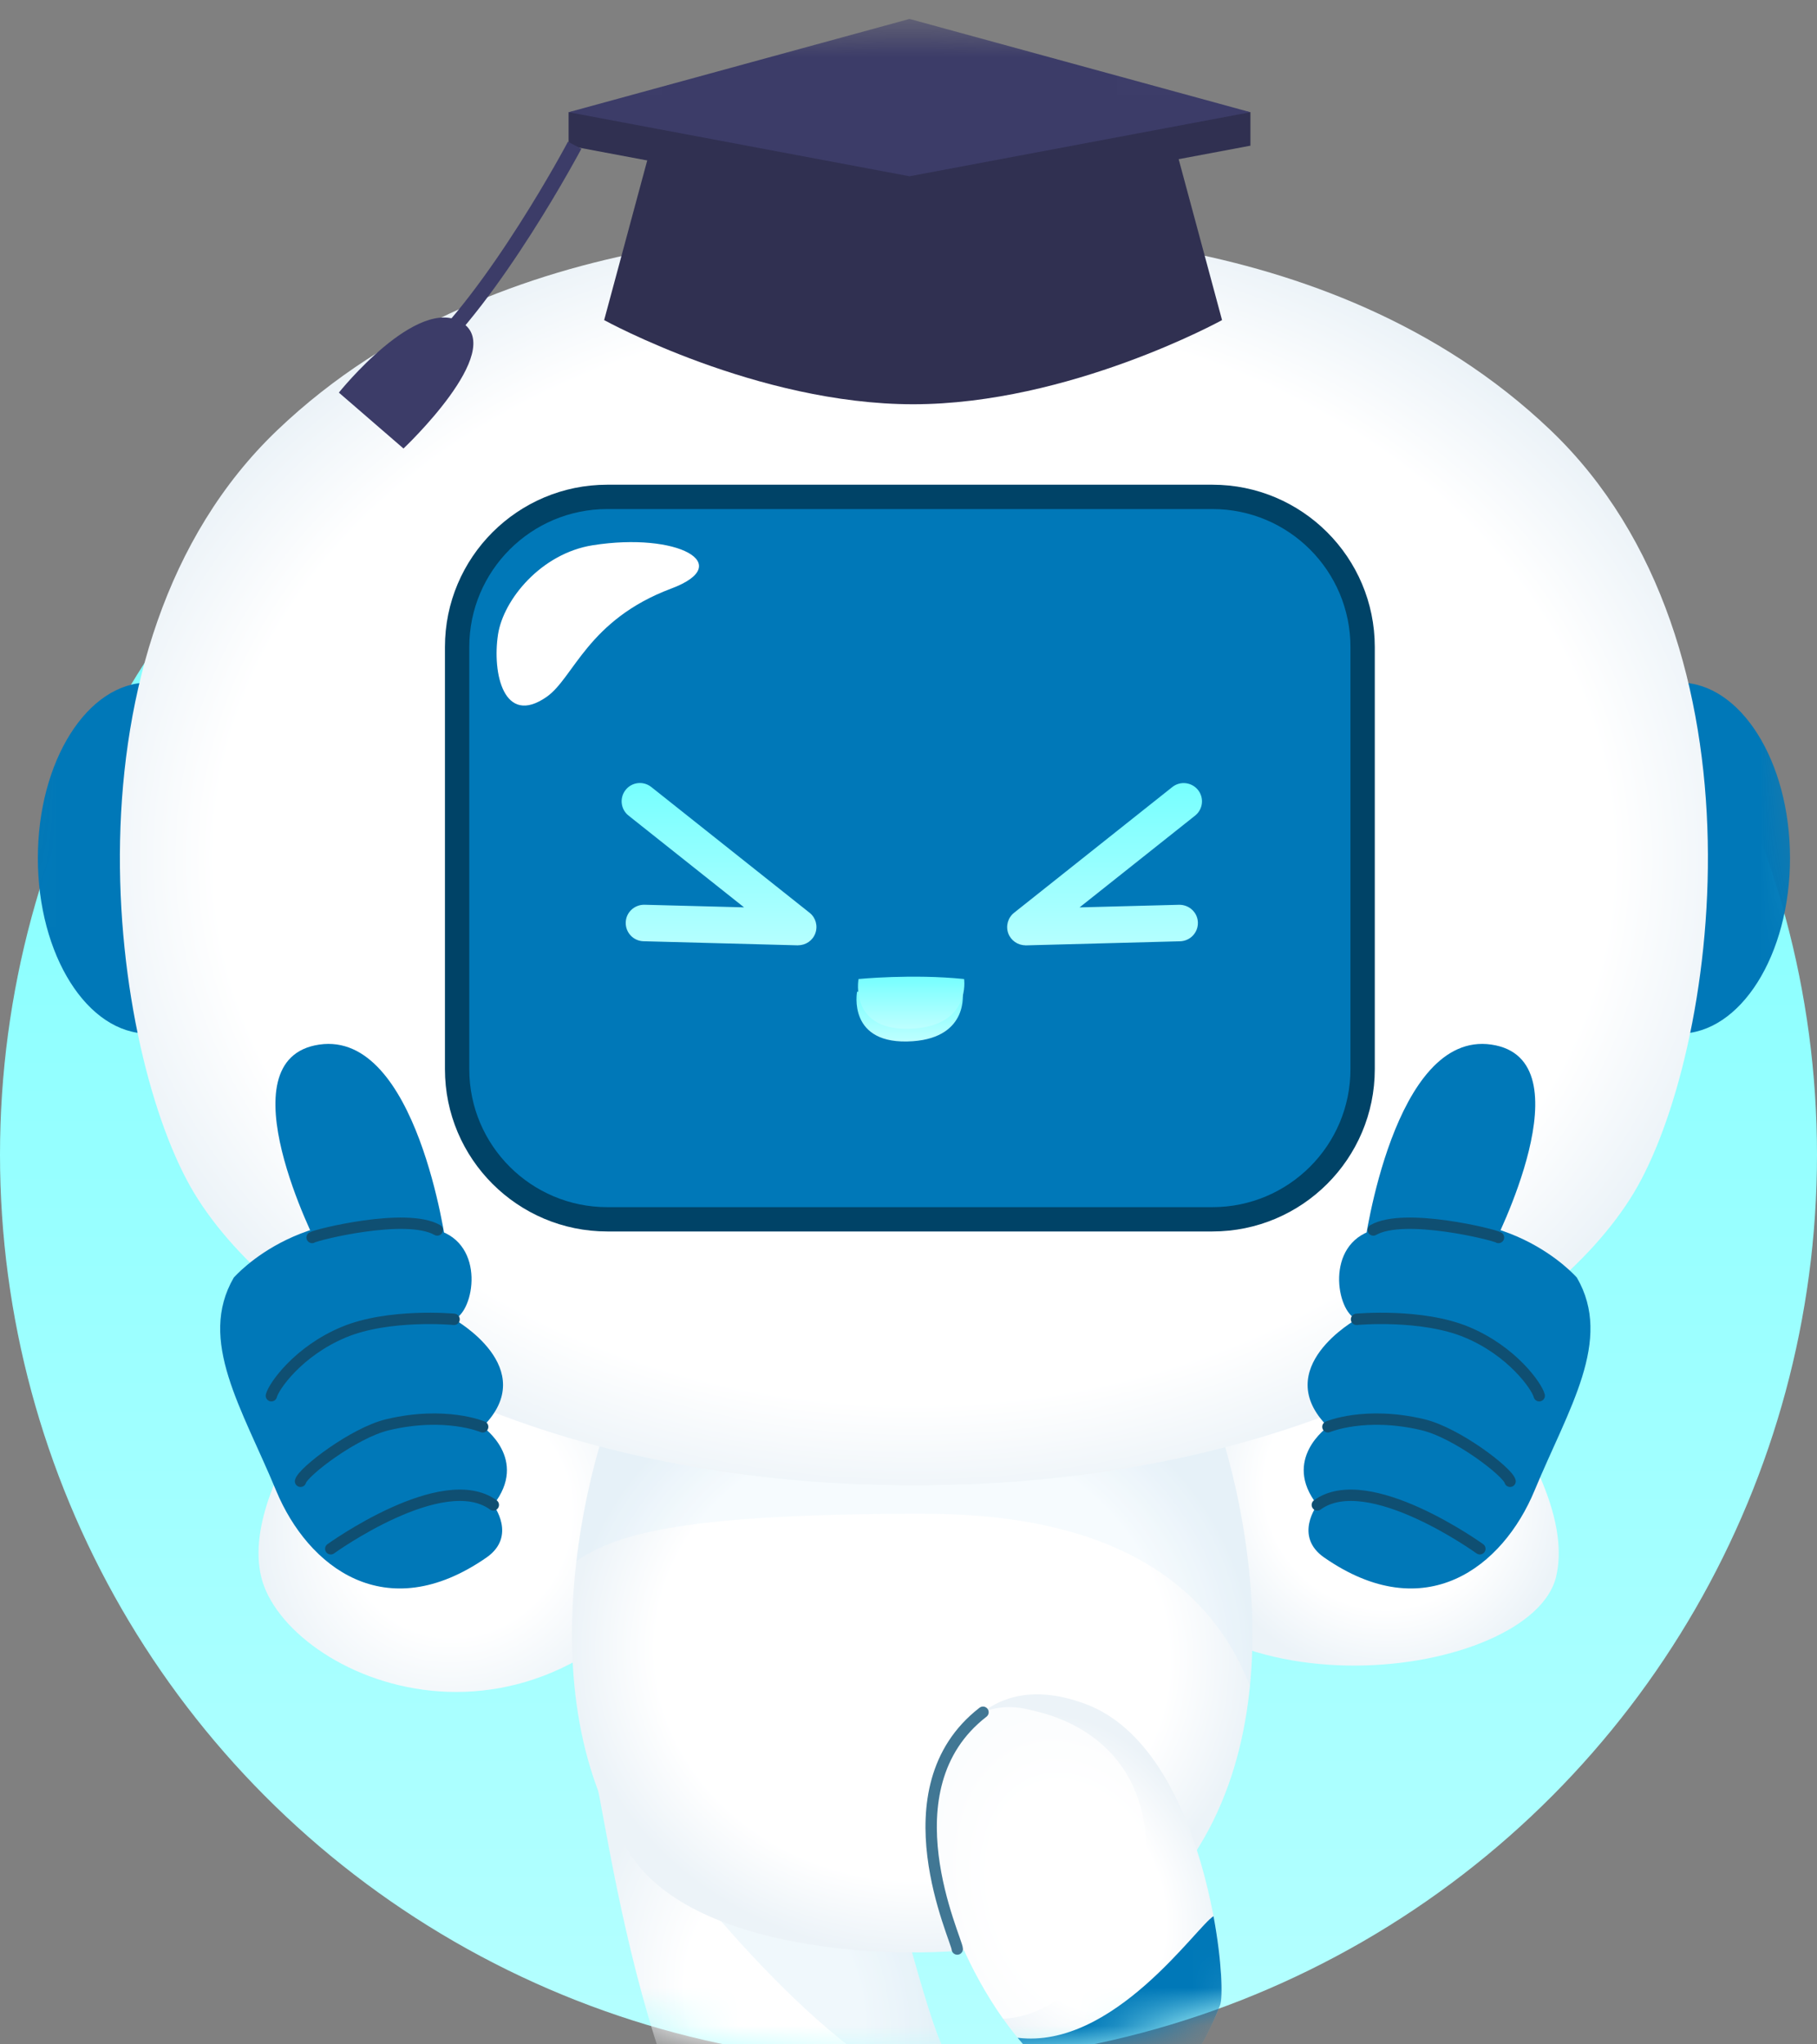 <svg width="48" height="54" viewBox="0 0 48 54" fill="none" xmlns="http://www.w3.org/2000/svg">
<rect x="0" y="0" width="48" height="54" fill="#808080" stroke="none"/>
<g id="icon" clip-path="url(#clip0_5684_50000)">
<circle id="Ellipse 1778" cx="24" cy="30.5" r="24" fill="url(#paint0_linear_5684_50000)"/>
<g id="Mask group">
<mask id="mask0_5684_50000" style="mask-type:alpha" maskUnits="userSpaceOnUse" x="-1" y="0" width="50" height="55">
<path id="Ellipse 1779" d="M48 30.5C48 43.755 37.255 54.5 24 54.5C10.745 54.5 0 43.755 0 30.5C0 17.245 -2 0.5 24 0.5C49 0.5 48 17.245 48 30.5Z" fill="#FFC121"/>
</mask>
<g mask="url(#mask0_5684_50000)">
<g id="Group">
<g id="Group_2">
<path id="Vector" d="M15.692 46.852C16.003 47.552 17.189 58.682 21.65 60.262C26.11 61.843 25.325 55.023 24.854 53.963C24.383 52.904 23.32 48.645 23.32 48.645L15.691 46.852H15.692Z" fill="url(#paint1_radial_5684_50000)"/>
<path id="Vector_2" d="M24.854 53.963C24.383 52.904 23.32 48.645 23.32 48.645L21.98 48.33C19.854 48.56 17.424 48.774 17.424 48.774C17.619 48.959 21.821 54.722 25.171 55.527C25.098 54.804 24.968 54.217 24.854 53.963Z" fill="#C1E2F3" fill-opacity="0.24"/>
</g>
<path id="Vector_3" d="M10.224 34.793C10.224 34.793 6.257 38.972 6.9 41.651C7.543 44.33 14.351 47.384 18.587 40.473C20.925 36.656 10.224 34.795 10.224 34.795V34.793Z" fill="url(#paint2_radial_5684_50000)"/>
<path id="Vector_4" d="M37.783 34.793C37.783 34.793 41.751 38.972 41.107 41.651C40.464 44.33 31.56 45.616 29.421 40.473C27.702 36.339 37.783 34.795 37.783 34.795V34.793Z" fill="url(#paint3_radial_5684_50000)"/>
<path id="Vector_5" d="M16.017 37.631C16.017 37.631 13.598 44.344 16.66 48.996C18.448 51.712 24.098 51.569 24.098 51.569C24.098 51.569 29.747 51.712 31.535 48.996C34.597 44.344 32.179 37.631 32.179 37.631C32.179 37.631 23.669 33.557 16.017 37.631Z" fill="url(#paint4_radial_5684_50000)"/>
<path id="Vector_6" d="M24.437 39.984C18.215 39.984 16.34 40.471 15.229 41.233C15.473 39.145 16.018 37.631 16.018 37.631C23.672 33.557 32.18 37.631 32.18 37.631C32.18 37.631 33.377 40.953 33.021 44.544C32.158 42.289 29.959 39.986 24.439 39.986L24.437 39.984Z" fill="#C1E2F3" fill-opacity="0.16"/>
<path id="Vector_7" d="M6.846 22.666C6.846 25.226 5.537 27.303 3.922 27.303C2.307 27.303 1 25.226 1 22.666C1 20.106 2.309 18.029 3.924 18.029C5.538 18.029 6.847 20.106 6.847 22.666H6.846Z" fill="#0078B8"/>
<path id="Vector_8" d="M41.44 22.666C41.44 25.226 42.749 27.303 44.364 27.303C45.978 27.303 47.287 25.226 47.287 22.666C47.287 20.106 45.978 18.029 44.364 18.029C42.749 18.029 41.44 20.106 41.44 22.666Z" fill="#0078B8"/>
<path id="Vector_9" d="M24.143 39.234C34.173 39.234 40.958 35.16 43.156 31.515C45.354 27.869 46.911 17.042 40.958 11.36C35.004 5.679 26.161 6.108 24.143 6.108C22.125 6.108 13.281 5.679 7.328 11.36C1.375 17.042 2.931 27.869 5.13 31.515C7.328 35.16 14.113 39.234 24.143 39.234Z" fill="url(#paint5_radial_5684_50000)"/>
<path id="Vector_10" d="M16.044 12.803H32.028C34.396 12.803 36.318 14.725 36.318 17.091V28.24C36.318 30.607 34.395 32.528 32.028 32.528H16.044C13.675 32.528 11.754 30.606 11.754 28.24V17.091C11.754 14.723 13.677 12.803 16.044 12.803Z" fill="#004367"/>
<path id="Vector_11" d="M32.028 13.446H16.044C14.03 13.446 12.397 15.078 12.397 17.091V28.241C12.397 30.254 14.03 31.886 16.044 31.886H32.028C34.042 31.886 35.675 30.254 35.675 28.241V17.091C35.675 15.078 34.042 13.446 32.028 13.446Z" fill="#0078B8"/>
<path id="Vector_12" d="M22.641 26.196C22.641 26.196 24.061 26.056 25.429 26.196C25.429 26.196 25.614 27.395 24.114 27.503C22.372 27.626 22.641 26.196 22.641 26.196Z" fill="url(#paint6_linear_5684_50000)"/>
<path id="Vector_13" d="M15.66 14.402C14.301 14.616 13.299 15.831 13.156 16.761C13 17.772 13.306 19.201 14.442 18.406C15.158 17.906 15.523 16.374 17.733 15.546C19.449 14.903 17.903 14.049 15.66 14.402Z" fill="white"/>
<path id="Vector_14" d="M22.68 25.86C22.68 25.86 24.099 25.72 25.468 25.86C25.468 25.86 25.653 27.059 24.152 27.167C22.411 27.29 22.68 25.86 22.68 25.86Z" fill="url(#paint7_linear_5684_50000)"/>
<path id="Vector_15" d="M21.086 24.97C21.086 24.97 21.078 24.97 21.073 24.97L16.999 24.862C16.733 24.855 16.523 24.634 16.53 24.367C16.536 24.1 16.76 23.894 17.025 23.898L19.656 23.967L16.604 21.543C16.395 21.377 16.361 21.074 16.527 20.865C16.692 20.656 16.996 20.622 17.205 20.788L21.387 24.11C21.549 24.238 21.61 24.457 21.539 24.651C21.47 24.843 21.288 24.968 21.086 24.968V24.97Z" fill="url(#paint8_linear_5684_50000)"/>
<path id="Vector_16" d="M27.089 24.969C26.886 24.969 26.705 24.842 26.635 24.653C26.565 24.458 26.626 24.24 26.788 24.111L30.969 20.789C31.178 20.623 31.481 20.659 31.648 20.866C31.814 21.075 31.78 21.377 31.571 21.544L28.519 23.968L31.149 23.899C31.415 23.896 31.638 24.101 31.645 24.368C31.651 24.635 31.442 24.855 31.175 24.863L27.102 24.971C27.102 24.971 27.094 24.971 27.089 24.971V24.969Z" fill="url(#paint9_linear_5684_50000)"/>
<g id="Group_3">
<path id="Vector_17" d="M17.167 3.982L15.96 8.455C15.96 8.455 19.994 10.678 24.122 10.678C28.25 10.678 32.283 8.455 32.283 8.455L31.077 3.982H17.167Z" fill="#303051"/>
<path id="Vector_18" d="M24.027 1.384L15.021 2.964V3.848L24.027 5.54L33.033 3.848V2.964L24.027 1.384Z" fill="#303051"/>
<path id="Vector_19" d="M24.027 0.5L15.021 2.964L24.027 4.656L33.033 2.964L24.027 0.5Z" fill="#3C3C68"/>
<path id="Vector (Stroke)" fill-rule="evenodd" clip-rule="evenodd" d="M15.004 3.743L15.357 3.931L15.356 3.934L15.351 3.943L15.332 3.977C15.316 4.007 15.292 4.051 15.261 4.108C15.199 4.221 15.108 4.385 14.993 4.586C14.763 4.99 14.435 5.546 14.045 6.156C13.269 7.372 12.235 8.825 11.226 9.713L10.962 9.413C11.925 8.565 12.934 7.154 13.708 5.941C14.094 5.337 14.418 4.787 14.646 4.388C14.76 4.189 14.849 4.027 14.911 3.915C14.941 3.86 14.964 3.816 14.98 3.787L14.998 3.754L15.002 3.746L15.004 3.743Z" fill="#3C3C68"/>
<path id="Vector_20" d="M8.952 10.37C8.952 10.37 11.028 7.774 12.209 8.523C13.389 9.272 10.659 11.847 10.659 11.847L8.952 10.37Z" fill="#3C3C68"/>
</g>
<g id="Group_4">
<path id="Vector_21" d="M39.435 32.925C39.435 32.925 41.984 27.97 39.398 27.592C36.812 27.215 36.048 32.89 36.048 32.89L39.433 32.925H39.435Z" fill="#0078B8"/>
<g id="Group_5">
<path id="Vector_22" d="M41.657 33.748C41.657 33.748 39.706 31.485 36.28 32.489C34.991 32.867 35.307 34.643 35.836 34.847C35.836 34.847 33.528 36.136 35.08 37.687C35.08 37.687 33.851 38.545 34.8 39.751C34.8 39.751 34.168 40.575 34.982 41.141C37.647 42.991 39.699 41.395 40.538 39.372C41.438 37.199 42.619 35.407 41.657 33.748Z" fill="#0078B8"/>
<path id="Vector_23" d="M40.662 36.867C40.602 36.623 39.956 35.694 38.756 35.191C37.558 34.688 35.836 34.849 35.836 34.849" stroke="#0F4F72" stroke-width="0.3" stroke-linecap="round" stroke-linejoin="round"/>
<path id="Vector_24" d="M39.892 39.127C39.832 38.882 38.488 37.847 37.59 37.633C36.062 37.269 35.08 37.688 35.08 37.688" stroke="#0F4F72" stroke-width="0.3" stroke-linecap="round" stroke-linejoin="round"/>
<path id="Vector_25" d="M39.094 40.91C39.094 40.91 36.138 38.776 34.8 39.751" stroke="#0F4F72" stroke-width="0.3" stroke-linecap="round" stroke-linejoin="round"/>
</g>
<path id="Vector_26" d="M39.586 32.687C39.486 32.616 37.096 32.02 36.279 32.489" stroke="#0F4F72" stroke-width="0.3" stroke-linecap="round" stroke-linejoin="round"/>
</g>
<g id="Group_6">
<path id="Vector_27" d="M8.398 32.925C8.398 32.925 5.849 27.97 8.434 27.592C11.02 27.215 11.784 32.89 11.784 32.89L8.399 32.925H8.398Z" fill="#0078B8"/>
<g id="Group_7">
<path id="Vector_28" d="M6.175 33.748C6.175 33.748 8.126 31.485 11.553 32.489C12.841 32.867 12.526 34.643 11.996 34.847C11.996 34.847 14.304 36.136 12.752 37.687C12.752 37.687 13.981 38.545 13.032 39.751C13.032 39.751 13.664 40.575 12.851 41.141C10.186 42.991 8.134 41.395 7.294 39.372C6.394 37.199 5.213 35.407 6.175 33.748Z" fill="#0078B8"/>
<path id="Vector_29" d="M7.169 36.867C7.228 36.623 7.875 35.694 9.075 35.191C10.273 34.688 11.995 34.849 11.995 34.849" stroke="#0F4F72" stroke-width="0.3" stroke-linecap="round" stroke-linejoin="round"/>
<path id="Vector_30" d="M7.939 39.127C7.999 38.882 9.343 37.847 10.24 37.633C11.768 37.269 12.751 37.688 12.751 37.688" stroke="#0F4F72" stroke-width="0.3" stroke-linecap="round" stroke-linejoin="round"/>
<path id="Vector_31" d="M8.738 40.91C8.738 40.91 11.694 38.776 13.032 39.751" stroke="#0F4F72" stroke-width="0.3" stroke-linecap="round" stroke-linejoin="round"/>
</g>
<path id="Vector_32" d="M8.245 32.687C8.344 32.616 10.734 32.02 11.551 32.489" stroke="#0F4F72" stroke-width="0.3" stroke-linecap="round" stroke-linejoin="round"/>
</g>
<g id="Group_8">
<path id="Vector_33" d="M32.23 52.968C32.444 52.418 31.862 46.208 28.688 45.014C25.515 43.82 24.384 47.005 24.743 49.212C25.368 53.061 29.882 59.001 32.23 52.966V52.968Z" fill="url(#paint10_radial_5684_50000)"/>
<path id="Vector_34" d="M26.883 53.826C29.414 54.138 31.619 50.871 32.058 50.615C32.28 51.808 32.309 52.766 32.23 52.967C30.797 56.654 28.554 55.871 26.883 53.826Z" fill="#0078B8"/>
<path id="Vector_35" d="M26.5 53.324C25.622 52.083 24.956 50.527 24.743 49.214C24.517 47.827 24.879 46.056 25.966 45.225C26.346 45.072 26.777 45.044 27.259 45.177C27.478 45.236 29.84 45.641 30.233 48.208C30.559 50.344 28.522 53.252 26.499 53.322L26.5 53.324Z" fill="white" fill-opacity="0.8"/>
</g>
<path id="Vector_36" d="M25.288 51.482C25.288 51.241 23.352 47.248 25.968 45.227" stroke="#417794" stroke-width="0.3" stroke-linecap="round" stroke-linejoin="round"/>
</g>
</g>
</g>
</g>
<defs>
<linearGradient id="paint0_linear_5684_50000" x1="23.986" y1="111.493" x2="23.986" y2="-6.146" gradientUnits="userSpaceOnUse">
<stop stop-color="white"/>
<stop offset="1" stop-color="#66FFFF"/>
</linearGradient>
<radialGradient id="paint1_radial_5684_50000" cx="0" cy="0" r="1" gradientUnits="userSpaceOnUse" gradientTransform="translate(20.459 52.975) rotate(76.469) scale(6.53 4.671)">
<stop offset="0.49" stop-color="white"/>
<stop offset="1" stop-color="#ECF3F8"/>
</radialGradient>
<radialGradient id="paint2_radial_5684_50000" cx="0" cy="0" r="1" gradientUnits="userSpaceOnUse" gradientTransform="translate(12.096 40.118) rotate(116.579) scale(5.571 5.233)">
<stop offset="0.563" stop-color="white"/>
<stop offset="1" stop-color="#ECF3F8"/>
</radialGradient>
<radialGradient id="paint3_radial_5684_50000" cx="0" cy="0" r="1" gradientUnits="userSpaceOnUse" gradientTransform="translate(36.46 39.394) rotate(52.749) scale(5.048 4.809)">
<stop offset="0.623" stop-color="white"/>
<stop offset="1" stop-color="#ECF3F8"/>
</radialGradient>
<radialGradient id="paint4_radial_5684_50000" cx="0" cy="0" r="1" gradientUnits="userSpaceOnUse" gradientTransform="translate(24.098 43.695) rotate(94.219) scale(7.935 9.057)">
<stop offset="0.751" stop-color="white"/>
<stop offset="1" stop-color="#ECF3F8"/>
</radialGradient>
<radialGradient id="paint5_radial_5684_50000" cx="0" cy="0" r="1" gradientUnits="userSpaceOnUse" gradientTransform="translate(24.143 22.667) rotate(90.132) scale(17.345 21.961)">
<stop offset="0.836" stop-color="white"/>
<stop offset="1" stop-color="#ECF3F8"/>
</radialGradient>
<linearGradient id="paint6_linear_5684_50000" x1="24.032" y1="25.841" x2="24.032" y2="28.738" gradientUnits="userSpaceOnUse">
<stop stop-color="#66FFFF"/>
<stop offset="1" stop-color="white"/>
</linearGradient>
<linearGradient id="paint7_linear_5684_50000" x1="24.069" y1="25.506" x2="24.069" y2="28.403" gradientUnits="userSpaceOnUse">
<stop stop-color="#66FFFF"/>
<stop offset="1" stop-color="white"/>
</linearGradient>
<linearGradient id="paint8_linear_5684_50000" x1="18.994" y1="30.059" x2="18.994" y2="19.553" gradientUnits="userSpaceOnUse">
<stop stop-color="white"/>
<stop offset="1" stop-color="#66FFFF"/>
</linearGradient>
<linearGradient id="paint9_linear_5684_50000" x1="29.18" y1="30.059" x2="29.18" y2="19.553" gradientUnits="userSpaceOnUse">
<stop stop-color="white"/>
<stop offset="1" stop-color="#66FFFF"/>
</linearGradient>
<radialGradient id="paint10_radial_5684_50000" cx="0" cy="0" r="1" gradientUnits="userSpaceOnUse" gradientTransform="translate(28.499 50.162) rotate(69.539) scale(5.06 3.636)">
<stop offset="0.597" stop-color="white"/>
<stop offset="1" stop-color="#ECF3F8"/>
</radialGradient>
<clipPath id="clip0_5684_50000">
<rect width="48" height="54" fill="white"/>
</clipPath>
</defs>
</svg>
